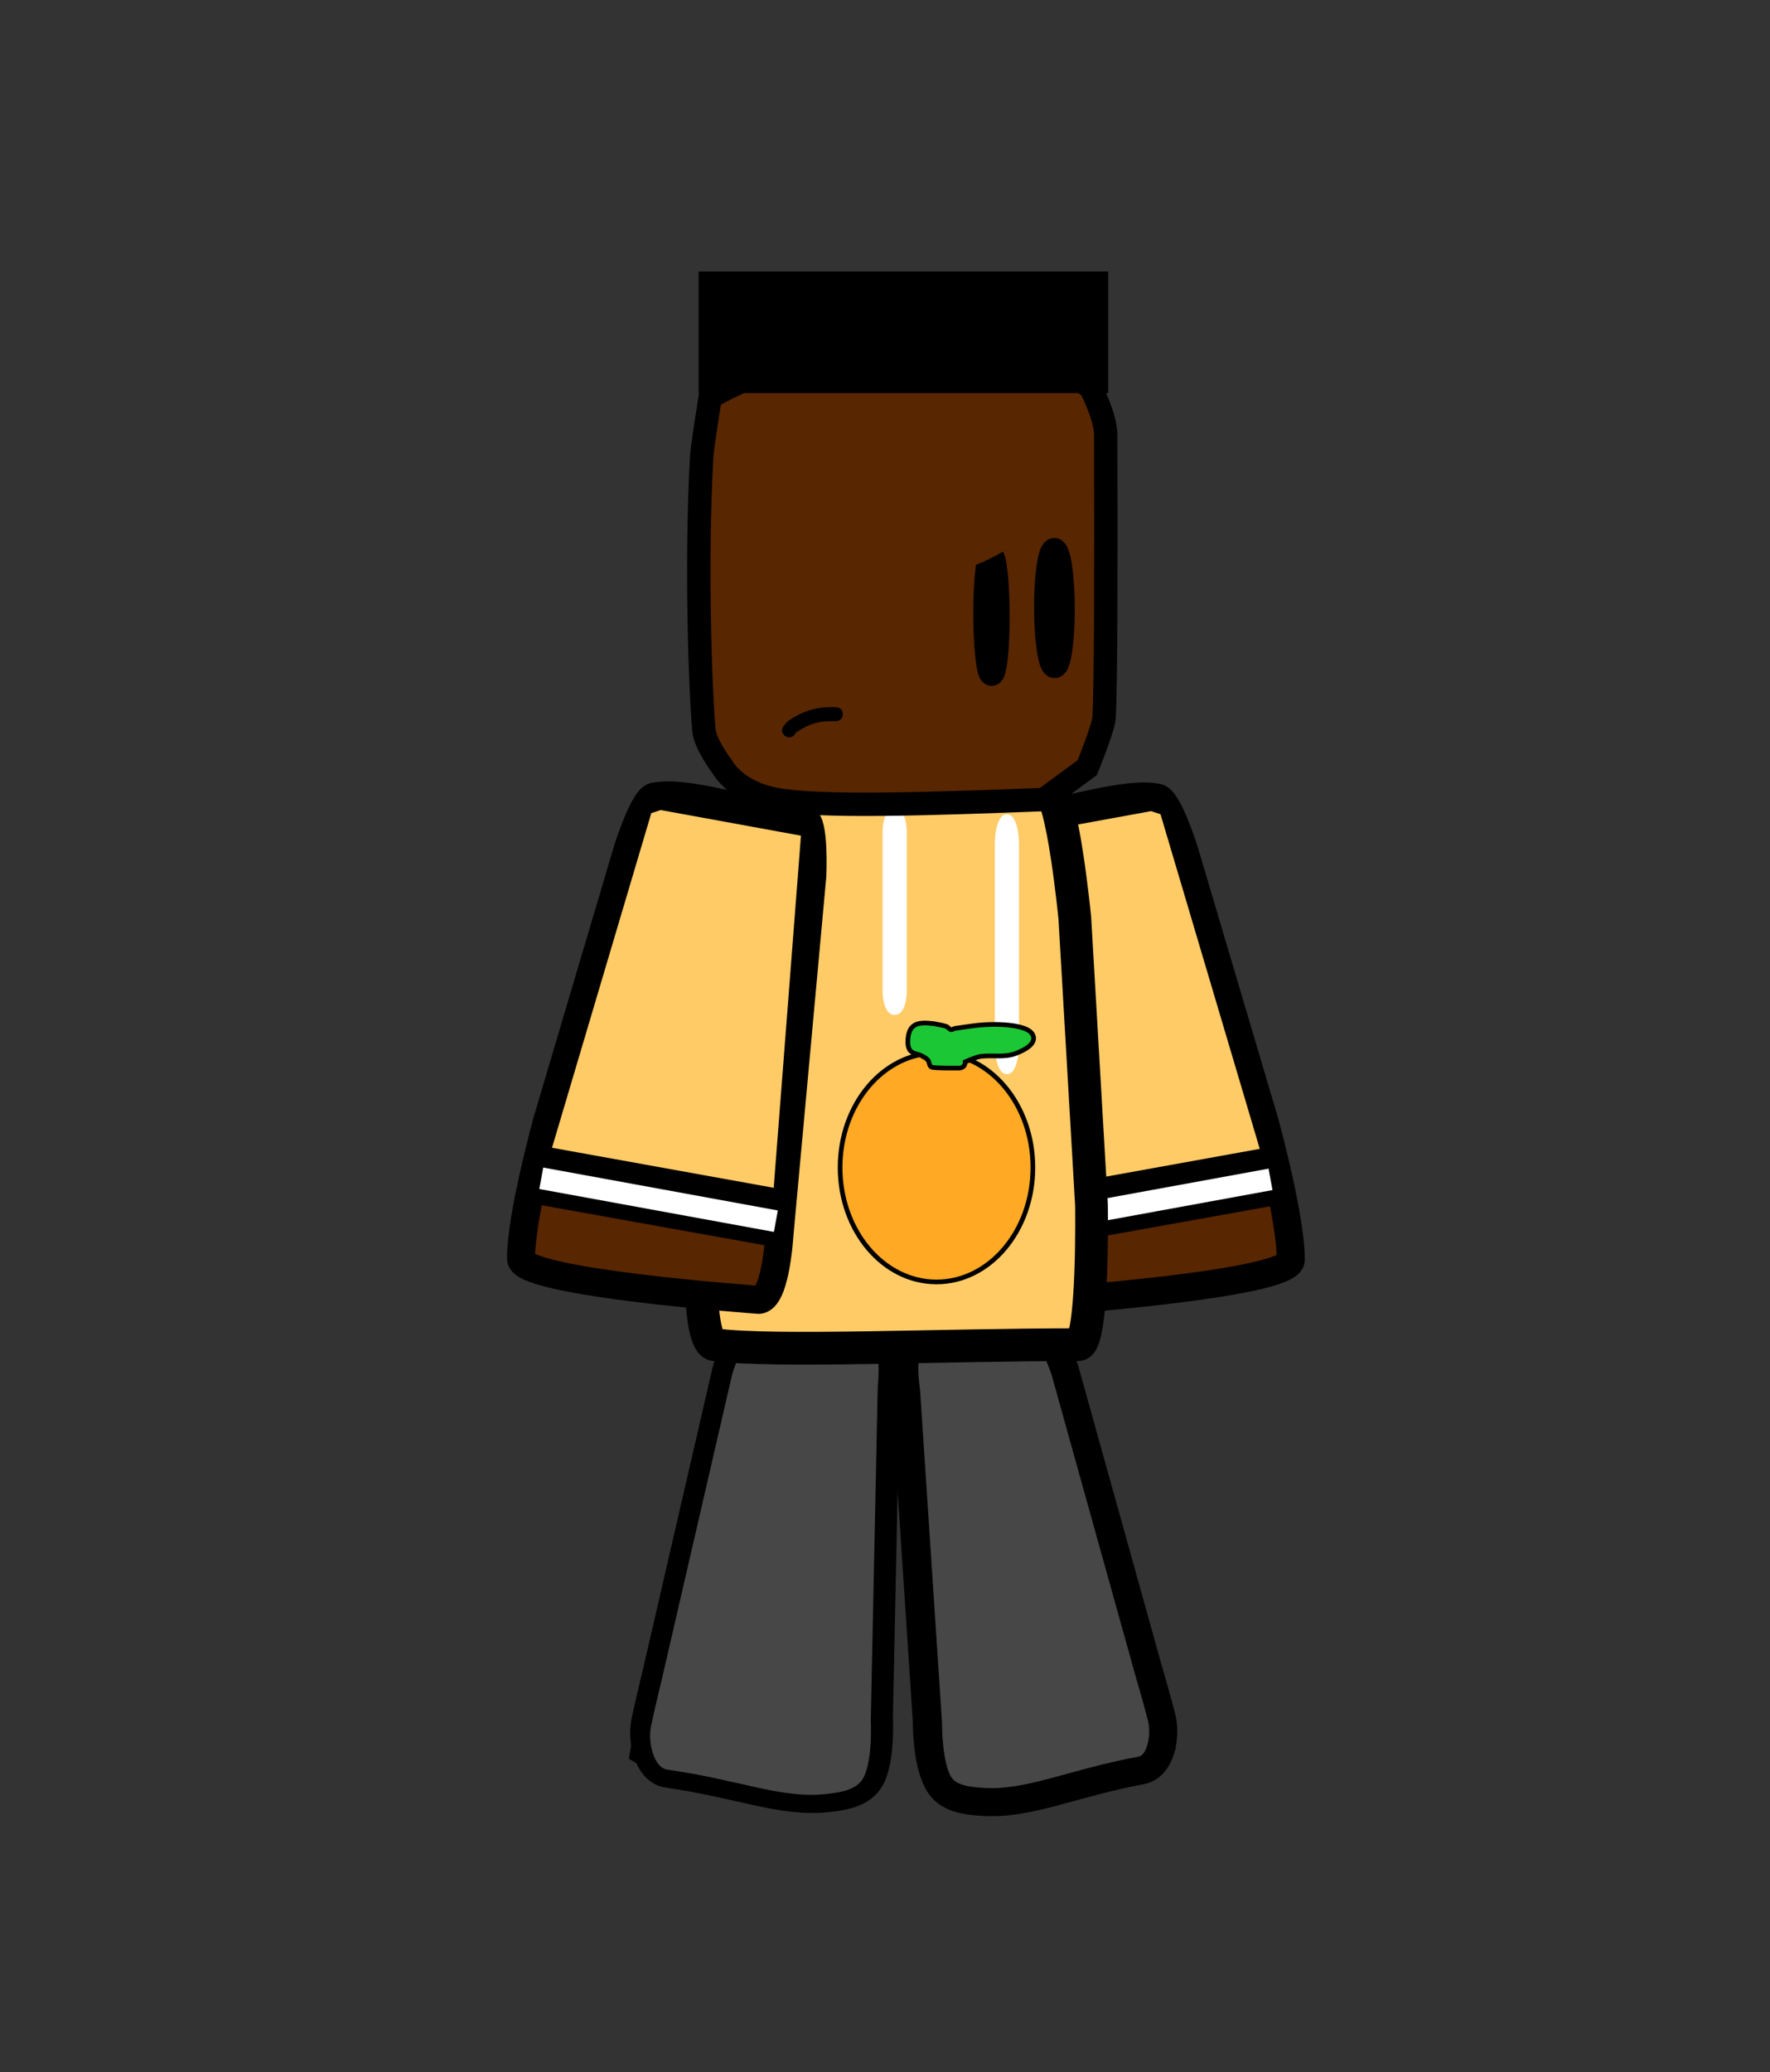 <svg version="1.1" xmlns="http://www.w3.org/2000/svg" xmlns:xlink="http://www.w3.org/1999/xlink" width="189.267" height="221.553" viewBox="0,0,189.267,221.553"><rect x="0" y="0" width="189.267" height="221.553" fill="#333333" stroke="none"/><g transform="translate(-145.367,-69.223)"><g data-paper-data="{&quot;isPaintingLayer&quot;:true}" fill-rule="nonzero" stroke-linejoin="miter" stroke-miterlimit="10" stroke-dasharray="" stroke-dashoffset="0" style="mix-blend-mode: normal"><g data-paper-data="{&quot;index&quot;:null}"><g data-paper-data="{&quot;origRot&quot;:0,&quot;index&quot;:null}" stroke="#000000" stroke-width="3" stroke-linecap="round"><path d="M258.179,208.287c-1.983,0.445 -2.409,-6.818 -2.409,-6.818c0,0 -1.296,-14.15 -2.126,-23.207c-0.545,-5.947 -1.396,-15.239 -1.396,-15.239c0,0 -0.28,-5.918 0.81,-6.074c6.559,-0.937 12.722,-3.136 16.11,-2.436c1.129,0.234 2.836,5.688 2.836,5.688l8.556,28.858c0,0 2.855,10.256 2.826,14.864c-0.016,2.555 -25.207,4.363 -25.207,4.363z" data-paper-data="{&quot;origPos&quot;:null}" fill="#582600"/><path d="M281.434,196.622l-24.538,4.403" fill="none"/><path d="M280.571,193.159l-24.496,4.637" data-paper-data="{&quot;origPos&quot;:null}" fill="none"/></g><path d="M255.915,196.917l-2.992,-38.648l15.56,-2.841l1.381,0.448l10.848,36.564z" fill="#ffcb66" stroke="#000000" stroke-width="1" stroke-linecap="round"/><path d="M256.349,201.043l-0.419,-2.293l25.085,-4.587l0.419,2.293z" fill="#ffffff" stroke="none" stroke-width="0" stroke-linecap="butt"/></g><path d="M145.367,290.777v-221.553h189.267v221.553z" fill="none" stroke="none" stroke-width="NaN" stroke-linecap="butt"/><g data-paper-data="{&quot;origRot&quot;:0}" stroke="#000000" stroke-linecap="round"><path d="M242.124,217.619c0,0 -0.757,-4.741 0.774,-4.938c4.516,-0.583 8.655,-2.825 13.088,-1.78c1.84,0.434 3.126,4.526 3.126,4.526l8.887,31.893c0,0 0.961,3.281 1.446,5.186c0.519,2.036 -0.078,5.292 -2.143,5.678c-7.585,1.417 -12.049,3.698 -16.999,3.373c-1.803,-0.118 -3.709,-0.362 -4.651,-1.905c-1.23,-2.015 -1.181,-6.497 -1.181,-6.497z" data-paper-data="{&quot;origPos&quot;:null}" fill="#ff0000" stroke-width="3"/><path d="M269.974,255.817c0,0 -5.464,3.505 -10.491,4.286c-3.857,0.599 -12.367,0.886 -12.367,0.886c0,0 -1.737,-2.369 -2.071,-3.936c-0.352,-1.651 0.315,-4.311 0.315,-4.311l22.911,-4.368z" data-paper-data="{&quot;origPos&quot;:null}" fill="#976e57" stroke-width="2"/><path d="M242.253,217.924c0,0 -0.757,-4.741 0.774,-4.938c4.516,-0.583 8.655,-2.825 13.088,-1.78c1.84,0.434 3.126,4.526 3.126,4.526l8.887,31.893c0,0 0.961,3.281 1.446,5.186c0.519,2.036 -0.078,5.292 -2.143,5.678c-7.585,1.417 -12.049,3.698 -16.999,3.373c-1.803,-0.118 -3.709,-0.362 -4.651,-1.905c-1.23,-2.015 -1.181,-6.497 -1.181,-6.497z" data-paper-data="{&quot;origPos&quot;:null}" fill="#474747" stroke-width="3"/></g><g data-paper-data="{&quot;index&quot;:null,&quot;origRot&quot;:0}" stroke="#000000" stroke-linecap="round"><path d="M239.346,252.805c0,0 0.25,4.475 -0.888,6.543c-0.871,1.583 -2.764,1.913 -4.56,2.112c-4.93,0.547 -9.492,-1.53 -17.133,-2.605c-2.081,-0.293 -2.824,-3.518 -2.397,-5.576c0.399,-1.925 1.211,-5.246 1.211,-5.246l7.442,-32.261c0,0 1.1,-4.145 2.919,-4.662c4.381,-1.244 8.616,0.81 13.154,1.189c1.538,0.128 0.995,4.898 0.995,4.898z" data-paper-data="{&quot;origPos&quot;:null}" fill="#ff0000" stroke-width="3"/><path d="M215.353,249.098l23.085,3.332c0,0 0.785,2.627 0.509,4.293c-0.263,1.581 -1.892,4.026 -1.892,4.026c0,0 -8.515,0.097 -12.395,-0.328c-5.057,-0.554 -10.673,-3.81 -10.673,-3.81z" data-paper-data="{&quot;origPos&quot;:null}" fill="#976e57" stroke-width="2.5"/><path d="M239.23,253.115c0,0 0.25,4.475 -0.888,6.543c-0.871,1.583 -2.764,1.913 -4.56,2.112c-4.93,0.547 -9.492,-1.53 -17.133,-2.605c-2.081,-0.293 -2.824,-3.518 -2.397,-5.576c0.399,-1.925 1.211,-5.246 1.211,-5.246l7.442,-32.261c0,0 1.1,-4.145 2.919,-4.662c4.381,-1.244 8.616,0.81 13.154,1.189c1.538,0.128 0.995,4.898 0.995,4.898c0,0 -0.188,9.003 -0.308,14.766c-0.17,8.133 -0.435,20.84 -0.435,20.84z" data-paper-data="{&quot;origPos&quot;:null}" fill="#474747" stroke-width="1.5"/></g><g><g><path d="M222.192,169.533c0,0 1.941,-14.409 4.099,-14.957c6.473,-1.644 21.27,-0.713 31.159,-0.713c1.529,0 2.849,13.533 2.849,13.533l1.781,30.628c0,0 0.243,14.958 -1.425,14.958c-14.847,0 -32.249,0.853 -38.866,0.012c-2.206,-0.28 -1.378,-16.038 -1.378,-16.038z" data-paper-data="{&quot;origPos&quot;:null}" fill="#ffcb66" stroke="#000000" stroke-width="3.5" stroke-linecap="round"/><path d="M241.036,177.732c-1.292,0 -1.292,-2.487 -1.292,-2.487c0,-5.159 0,-11.977 0,-17.136c0,0 0,-2.487 1.292,-2.487c1.292,0 1.292,2.487 1.292,2.487c0,5.159 0,10.319 0,15.478v1.658c0,0 0,2.487 -1.292,2.487z" fill="#ffffff" stroke="none" stroke-width="0.5" stroke-linecap="butt"/><path d="M253.036,184.065c-1.292,0 -1.292,-3.125 -1.292,-3.125c0,-6.481 0,-15.046 0,-21.528c0,0 0,-3.125 1.292,-3.125c1.292,0 1.292,3.125 1.292,3.125c0,6.481 0,12.963 0,19.444v2.083c0,0 0,3.125 -1.292,3.125z" fill="#ffffff" stroke="none" stroke-width="0.5" stroke-linecap="butt"/></g><g stroke="#000000" stroke-width="0.5" stroke-linecap="butt"><path d="M255.815,194.04c0,6.758 -4.615,12.236 -10.308,12.236c-5.693,0 -10.308,-5.478 -10.308,-12.236c0,-6.758 4.615,-12.236 10.308,-12.236c5.693,0 10.308,5.478 10.308,12.236z" fill="#ffa924"/><path d="M248.568,182.752c0,0.011 0.001,0.023 0.001,0.034c0,0.625 -0.625,0.625 -0.625,0.625h-0.125c-0.456,0 -2.537,0.028 -2.849,-0.107c-0.26,-0.113 -0.204,-0.543 -0.391,-0.756c-0.18,-0.205 -0.436,-0.331 -0.677,-0.459c-0.383,-0.203 -0.906,-0.2 -1.188,-0.529c-0.26,-0.304 -0.291,-0.772 -0.267,-1.172c0.115,-1.877 1.267,-1.897 2.755,-1.727c0.449,0.099 0.912,0.147 1.347,0.297c0.191,0.066 0.305,0.294 0.502,0.34c0.14,0.033 0.272,-0.098 0.413,-0.125c0.006,-0.001 1.749,-0.25 1.766,-0.253c1.178,-0.167 2.439,-0.216 3.628,-0.13c0.758,0.055 2.47,0.243 2.907,1.002c0.622,1.081 -1.187,1.813 -1.639,1.998c-1.34,0.548 -2.484,0.207 -3.848,0.366c-0.465,0.054 -1.212,0.38 -1.709,0.596z" fill="#1cc735"/></g></g><path d="M256.989,154.705c-12.078,0.457 -23.793,0.864 -28.609,-0.007c-4.402,-0.796 -5.797,-3.519 -5.797,-3.519c0,0 -1.823,-2.385 -1.952,-3.914c-0.385,-4.589 -0.87,-17.73 -0.238,-29.09c0.021,-0.379 0.047,-0.591 0.09,-0.969c0.131,-1.132 0.829,-5.529 0.829,-5.529c0,0 3.143,-1.747 4.862,-2.268c5.157,-1.563 18.406,-0.436 32.327,-0.401c1.262,0.003 3.469,1.625 3.469,1.625c0,0 1.626,3.094 1.632,5.078c0.038,12.824 0.032,27.013 -0.181,30.262c-0.071,1.083 -1.794,5.322 -1.794,5.322z" fill="#582600" stroke="#000000" stroke-width="2.5" stroke-linecap="round"/><path d="M257.195,134.234c-0.01,-3.445 0.395,-6.239 0.906,-6.24c0.51,-0.002 0.932,2.79 0.942,6.235c0.01,3.445 -0.395,6.239 -0.906,6.24c-0.51,0.002 -0.932,-2.79 -0.942,-6.235z" fill="none" stroke="#000000" stroke-width="2.5" stroke-linecap="butt"/><path d="M250.693,134.951c-0.01,-3.509 0.292,-6.354 0.674,-6.355c0.383,-0.001 0.701,2.842 0.712,6.351c0.01,3.509 -0.292,6.354 -0.674,6.355c-0.383,0.001 -0.701,-2.842 -0.712,-6.351z" fill="none" stroke="#000000" stroke-width="2.5" stroke-linecap="butt"/><path d="M220.071,111.254v-13h43.8v13z" fill="#000000" stroke="none" stroke-width="0" stroke-linecap="butt"/><path d="M254.229,127.2c-1.849,1.254 -7.22,4.388 -8.794,2.4c-2.108,-2.665 5.671,-7.641 7.1,-7.366c0.254,-0.087 0.526,-0.134 0.81,-0.134c1.381,0 2.5,1.119 2.5,2.5c0.542,0.648 -1.107,2.255 -1.616,2.601z" fill="#582600" stroke="none" stroke-width="0.5" stroke-linecap="butt"/><g data-paper-data="{&quot;index&quot;:null}"><g data-paper-data="{&quot;origRot&quot;:0,&quot;index&quot;:null}" stroke="#000000" stroke-width="3" stroke-linecap="round"><path d="M226.291,208.171c0,0 -25.191,-1.807 -25.207,-4.363c-0.029,-4.608 2.826,-14.864 2.826,-14.864l8.556,-28.858c0,0 1.707,-5.454 2.836,-5.688c3.387,-0.701 9.551,1.499 16.11,2.436c1.09,0.156 0.81,6.074 0.81,6.074c0,0 -0.851,9.292 -1.396,15.239c-0.83,9.057 -2.126,23.207 -2.126,23.207c0,0 -0.426,7.262 -2.409,6.818z" data-paper-data="{&quot;origPos&quot;:null}" fill="#582600"/><path d="M203.036,196.506l24.538,4.403" fill="none"/><path d="M228.395,197.68l-24.496,-4.637" data-paper-data="{&quot;origPos&quot;:null}" fill="none"/></g><path d="M203.758,192.324l10.848,-36.564l1.381,-0.448l15.56,2.841l-2.992,38.648z" fill="#ffcb66" stroke="#000000" stroke-width="1" stroke-linecap="round"/><path d="M203.036,196.34l0.419,-2.293l25.085,4.587l-0.419,2.293z" fill="#ffffff" stroke="none" stroke-width="0" stroke-linecap="butt"/></g><path d="M229.313,147.901c-0.606,-0.441 -0.165,-1.048 -0.165,-1.048l0.421,-0.504c1.72,-1.165 3.097,-1.585 5.19,-1.522c0,0 0.75,0.024 0.725,0.774c-0.024,0.75 -0.774,0.725 -0.774,0.725c-1.776,-0.062 -2.844,0.263 -4.296,1.262l-0.053,0.148c0,0 -0.441,0.606 -1.048,0.165z" fill="#000000" stroke="none" stroke-width="0.5" stroke-linecap="butt"/></g></g></svg>